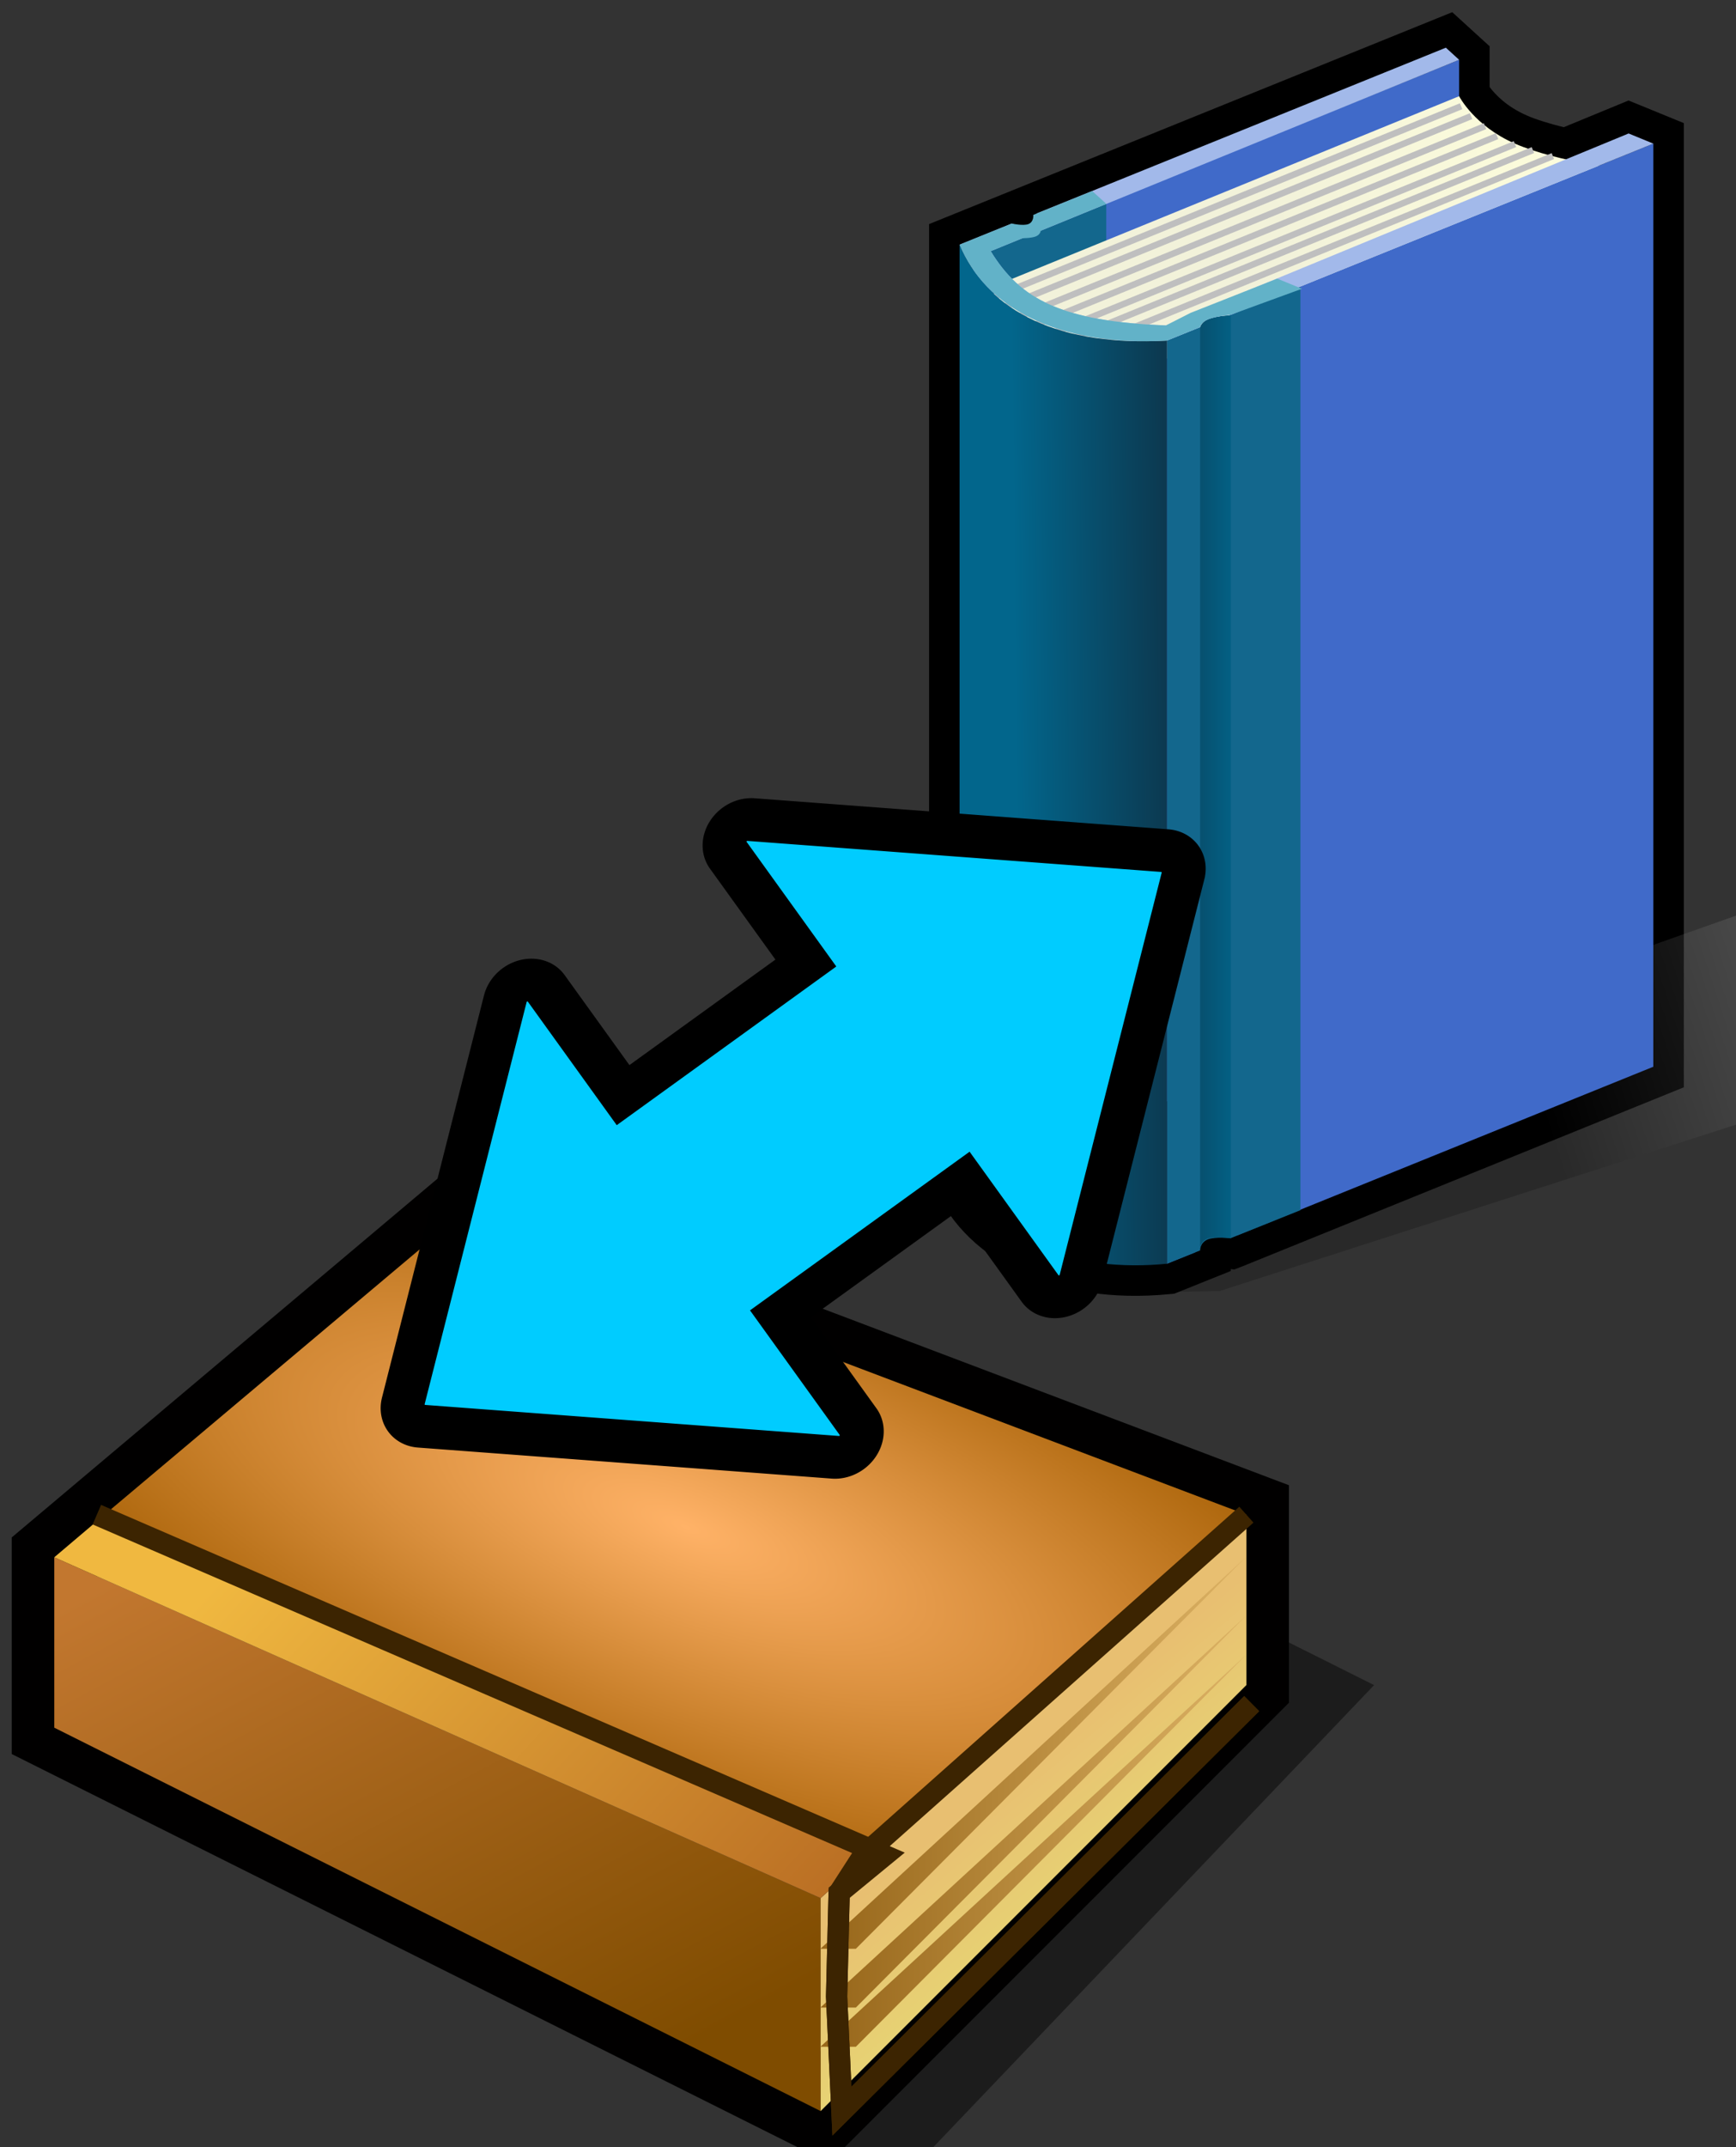 <?xml version="1.0" encoding="UTF-8" standalone="no"?>
<!-- Generator: Adobe Illustrator 10.0, SVG Export Plug-In . SVG Version: 3.0.0 Build 43)  -->

<svg
   xmlns:a="http://ns.adobe.com/AdobeSVGViewerExtensions/3.0/"
   xmlns:dc="http://purl.org/dc/elements/1.1/"
   xmlns:cc="http://creativecommons.org/ns#"
   xmlns:rdf="http://www.w3.org/1999/02/22-rdf-syntax-ns#"
   xmlns:svg="http://www.w3.org/2000/svg"
   xmlns="http://www.w3.org/2000/svg"
   xmlns:xlink="http://www.w3.org/1999/xlink"
   xmlns:sodipodi="http://sodipodi.sourceforge.net/DTD/sodipodi-0.dtd"
   xmlns:inkscape="http://www.inkscape.org/namespaces/inkscape"
   width="40.775"
   height="50.404"
   viewBox="0 0 40.775 50.404"
   overflow="visible"
   enable-background="new 0 0 40.775 50.404"
   xml:space="preserve"
   id="svg2"
   version="1.1"
   inkscape:version="0.91 r13725"
   sodipodi:docname="merge_books.svg"><rect x="0" y="0" width="40.775" height="50.404" fill="#333333" stroke="none"/><defs
     id="defs70"><radialGradient
       id="gradient0"
       gradientUnits="userSpaceOnUse"
       cx="0"
       cy="0"
       r="64"
       gradientTransform="matrix(0.218,0,0,0.219,44.25,8.75)"><stop
         offset="0.007"
         stop-color="#ffffff"
         id="stop11" /><stop
         offset="0.274"
         stop-color="#4b7aff"
         id="stop13" /><stop
         offset="0.714"
         stop-color="#0420ae"
         id="stop15-9" /><stop
         offset="0.876"
         stop-color="#031b92"
         id="stop17-5" /><stop
         offset="1"
         stop-color="#0431b3"
         id="stop19" /></radialGradient><linearGradient
       id="gradient1"
       gradientUnits="userSpaceOnUse"
       x1="61.14"
       y1="-4.27"
       x2="70.73"
       y2="3.29"><stop
         offset="0"
         stop-color="#910335"
         id="stop26" /><stop
         offset="1"
         stop-color="#ff90af"
         id="stop28" /></linearGradient><linearGradient
       id="gradient2"
       gradientUnits="userSpaceOnUse"
       x1="25.57"
       y1="1.69"
       x2="49.33"
       y2="5.08"><stop
         offset="0"
         stop-color="#fc3d5d"
         id="stop33" /><stop
         offset="0.992"
         stop-color="#f92145"
         id="stop35-6" /></linearGradient><linearGradient
       id="gradient3"
       gradientUnits="userSpaceOnUse"
       x1="24"
       y1="-18"
       x2="44"
       y2="-18"><stop
         offset="0"
         stop-color="#ffa5a5"
         id="stop40" /><stop
         offset="1"
         stop-color="#ff6e6e"
         id="stop42" /></linearGradient><linearGradient
       id="gradient4"
       gradientUnits="userSpaceOnUse"
       x1="18.66"
       y1="-12.2"
       x2="46.08"
       y2="3.6"><stop
         offset="0"
         stop-color="#fff289"
         id="stop49" /><stop
         offset="1"
         stop-color="#ffcc60"
         id="stop51" /></linearGradient><linearGradient
       id="gradient5"
       gradientUnits="userSpaceOnUse"
       x1="30.27"
       y1="9.3"
       x2="50.06"
       y2="17.27"><stop
         offset="0"
         stop-color="#f99b05"
         id="stop56" /><stop
         offset="1"
         stop-color="#fcb23d"
         id="stop58" /></linearGradient><linearGradient
       id="gradient6"
       gradientUnits="userSpaceOnUse"
       x1="20.5"
       y1="-6.81"
       x2="46.01"
       y2="6.86"><stop
         offset="0"
         stop-color="#ffffff"
         id="stop63" /><stop
         offset="1"
         stop-color="#fff289"
         id="stop65" /></linearGradient><inkscape:perspective
       sodipodi:type="inkscape:persp3d"
       inkscape:vp_x="0 : 24 : 1"
       inkscape:vp_y="0 : 1000 : 0"
       inkscape:vp_z="48 : 24 : 1"
       inkscape:persp3d-origin="24 : 16 : 1"
       id="perspective22" /><linearGradient
       id="linearGradient6918"><stop
         style="stop-color:#fcaf3e;stop-opacity:1"
         offset="0"
         id="stop6920" /><stop
         style="stop-color:#ffffff;stop-opacity:1;"
         offset="1"
         id="stop6922" /></linearGradient><linearGradient
       inkscape:collect="always"
       id="linearGradient3263"><stop
         style="stop-color:white;stop-opacity:1;"
         offset="0"
         id="stop3265" /><stop
         style="stop-color:white;stop-opacity:0;"
         offset="1"
         id="stop3267" /></linearGradient><linearGradient
       inkscape:collect="always"
       xlink:href="#linearGradient3263"
       id="linearGradient3854"
       gradientUnits="userSpaceOnUse"
       gradientTransform="matrix(0,1,-1,0,44.014,-2.97)"
       x1="20.875"
       y1="24.562"
       x2="52.219"
       y2="13.597" /><linearGradient
       id="XMLID_1_"
       gradientUnits="userSpaceOnUse"
       x1="-206.607"
       y1="369.654"
       x2="-221.779"
       y2="364.68"
       gradientTransform="matrix(1,0,0,-1,245.531,406.899)"><stop
         offset="0"
         style="stop-color:#FFFFFF"
         id="stop15" /><stop
         offset="1"
         style="stop-color:#000000"
         id="stop17" /></linearGradient><linearGradient
       id="XMLID_2_"
       gradientUnits="userSpaceOnUse"
       x1="-218.064"
       y1="403.439"
       x2="-231.804"
       y2="397.88"
       gradientTransform="matrix(1,0,0,-1,245.531,406.899)"><stop
         offset="0"
         style="stop-color:#FFFFDC"
         id="stop22" /><stop
         offset="1"
         style="stop-color:#F2F2DA"
         id="stop24" /></linearGradient><linearGradient
       id="XMLID_3_"
       gradientUnits="userSpaceOnUse"
       x1="-236.684"
       y1="376.598"
       x2="-233.166"
       y2="376.598"
       gradientTransform="matrix(1,0,0,-1,245.531,406.899)"><stop
         offset="0"
         style="stop-color:#0C3950"
         id="stop35" /><stop
         offset="1"
         style="stop-color:#02668C"
         id="stop37" /></linearGradient><linearGradient
       id="XMLID_4_"
       gradientUnits="userSpaceOnUse"
       x1="-234.76"
       y1="378.481"
       x2="-240.478"
       y2="378.753"
       gradientTransform="matrix(1.038,-0.024,-0.06,-0.962,275.751,387.473)"><stop
         offset="0"
         style="stop-color:#0C3950"
         id="stop60" /><stop
         offset="1"
         style="stop-color:#02668C"
         id="stop62" /></linearGradient><linearGradient
       inkscape:collect="always"
       xlink:href="#XMLID_1_"
       id="linearGradient7792"
       gradientUnits="userSpaceOnUse"
       gradientTransform="matrix(1,0,0,-1,245.531,406.899)"
       x1="-206.607"
       y1="369.654"
       x2="-221.779"
       y2="364.68" /><linearGradient
       inkscape:collect="always"
       xlink:href="#XMLID_2_"
       id="linearGradient7794"
       gradientUnits="userSpaceOnUse"
       gradientTransform="matrix(1,0,0,-1,245.531,406.899)"
       x1="-218.064"
       y1="403.439"
       x2="-231.804"
       y2="397.88" /><linearGradient
       inkscape:collect="always"
       xlink:href="#XMLID_3_"
       id="linearGradient7796"
       gradientUnits="userSpaceOnUse"
       gradientTransform="matrix(1,0,0,-1,245.531,406.899)"
       x1="-236.684"
       y1="376.598"
       x2="-233.166"
       y2="376.598" /><linearGradient
       inkscape:collect="always"
       xlink:href="#XMLID_4_"
       id="linearGradient7798"
       gradientUnits="userSpaceOnUse"
       gradientTransform="matrix(1.038,-0.024,-0.06,-0.962,275.751,387.473)"
       x1="-234.76"
       y1="378.481"
       x2="-240.478"
       y2="378.753" /></defs><sodipodi:namedview
     pagecolor="#ffffff"
     bordercolor="#666666"
     borderopacity="1"
     objecttolerance="10"
     gridtolerance="10"
     guidetolerance="10"
     inkscape:pageopacity="0"
     inkscape:pageshadow="2"
     inkscape:window-width="1364"
     inkscape:window-height="708"
     id="namedview68"
     showgrid="false"
     inkscape:zoom="2.6261636"
     inkscape:cx="-74.979391"
     inkscape:cy="-12.230274"
     inkscape:window-x="2"
     inkscape:window-y="30"
     inkscape:window-maximized="1"
     inkscape:current-layer="svg2" /><g
     style="color-interpolation:linearRGB"
     id="g7616"
     transform="matrix(0.5,0,0,0.5,0.275,21.555)"><g
       id="g7551"><path
         id="path7553"
         d="m 38,58 5,0 21,-22 -8,-4 -18,0 0,26 z"
         style="fill:#010000;fill-opacity:0.443"
         inkscape:connector-curvature="0" /><path
         id="path7555"
         d="M 2,30 21,14 58,28 58,36 38,56 2,38 2,30 Z"
         style="fill:none;stroke:#010000;stroke-width:4"
         inkscape:connector-curvature="0" /><linearGradient
         y2="42.9"
         x2="50.49"
         y1="14.68"
         x1="35.39"
         gradientUnits="userSpaceOnUse"
         id="gradient0-4"><stop
           id="stop7558"
           stop-color="#c2772f"
           offset="0" /><stop
           id="stop7560"
           stop-color="#7f4c00"
           offset="1" /></linearGradient><path
         id="path7562"
         d="M 38,56 2,38 2,30 38,46 38,56 Z"
         style="fill:url(#gradient0-4)"
         inkscape:connector-curvature="0" /><linearGradient
         y2="55.93"
         x2="27.91"
         y1="64.93"
         x1="35.46"
         gradientUnits="userSpaceOnUse"
         id="gradient1-4"><stop
           id="stop7565"
           stop-color="#e6e276"
           offset="0" /><stop
           id="stop7567"
           stop-color="#e8bf71"
           offset="1" /></linearGradient><path
         id="path7569"
         d="M 38,46 38,56 58,36 58,28 38,46 Z"
         style="fill:url(#gradient1-4)"
         inkscape:connector-curvature="0" /><radialGradient
         gradientTransform="matrix(0.607,0.228,-0.081,0.217,31.667,28.574)"
         r="64"
         cy="0"
         cx="0"
         gradientUnits="userSpaceOnUse"
         id="gradient2-9"><stop
           id="stop7572"
           stop-color="#ffb267"
           offset="0" /><stop
           id="stop7574"
           stop-color="#a35d01"
           offset="1" /></radialGradient><path
         id="path7576"
         d="M 4.23,28.11 21,14 58,28 40,44 4.23,28.11 Z"
         style="fill:url(#gradient2-9)"
         inkscape:connector-curvature="0" /><linearGradient
         y2="26.73"
         x2="57.12"
         y1="5.08"
         x1="33.55"
         gradientUnits="userSpaceOnUse"
         id="gradient3-8"><stop
           id="stop7579"
           stop-color="#f0b840"
           offset="0" /><stop
           id="stop7581"
           stop-color="#b96d23"
           offset="1" /></linearGradient><path
         id="path7583"
         d="M 2,30 4.23,28.11 40.37,43.86 38,46 2,30 Z"
         style="fill:url(#gradient3-8)"
         inkscape:connector-curvature="0" /><linearGradient
         y2="-48"
         x2="62"
         y1="-48"
         x1="26"
         gradientUnits="userSpaceOnUse"
         id="gradient4-6"><stop
           id="stop7586"
           stop-color="#7f4c00"
           offset="0" /><stop
           id="stop7588"
           stop-color="#e8bf71"
           offset="1" /></linearGradient><path
         id="path7590"
         transform="matrix(0.833,0,0,0.836,9.667,3.236)"
         d="m 58,32 -24,22 2,0"
         style="fill:url(#gradient4-6)"
         inkscape:connector-curvature="0" /><linearGradient
         y2="-48"
         x2="62"
         y1="-48"
         x1="26"
         gradientUnits="userSpaceOnUse"
         id="gradient5-0"><stop
           id="stop7593"
           stop-color="#7f4c00"
           offset="0" /><stop
           id="stop7595"
           stop-color="#e8bf71"
           offset="1" /></linearGradient><path
         id="path7597"
         transform="matrix(0.833,0,0,0.836,9.667,5.996)"
         d="m 58,32 -24,22 2,0"
         style="fill:url(#gradient5-0)"
         inkscape:connector-curvature="0" /><linearGradient
         y2="-48"
         x2="62"
         y1="-48"
         x1="26"
         gradientUnits="userSpaceOnUse"
         id="gradient6-2"><stop
           id="stop7600"
           stop-color="#7f4c00"
           offset="0" /><stop
           id="stop7602"
           stop-color="#e8bf71"
           offset="1" /></linearGradient><path
         id="path7604"
         transform="matrix(0.833,0,0,0.836,9.667,7.836)"
         d="m 58,32 -24,22 2,0"
         style="fill:url(#gradient6-2)"
         inkscape:connector-curvature="0" /><path
         id="path7606"
         d="M 58,28 40,44 38.87,45.75 38.75,50.62 39,56 58.25,36.87"
         style="fill:none;stroke:#3c2401;stroke-width:1"
         inkscape:connector-curvature="0" /><path
         id="path7608"
         d="M 4,28 41,44 38.87,45.75 38.75,50.62 39,56 58.25,36.87"
         style="fill:none;stroke:#3c2401;stroke-width:1"
         inkscape:connector-curvature="0" /></g></g><g
     transform="matrix(0.597,0,0,0.597,21.822,0.286)"
     id="g7754"><path
       d="M 19.882,0.284 0,8.332 0,45.648 0.071,45.844 c 1.155,3.219 4.848,5.009 9.407,4.56 l 0.171,-0.017 2.221,-0.892 c 0,0 0,-0.063 0,-0.076 0.068,0.009 0.138,0.017 0.138,0.017 l 0.317,-0.122 17.369,-7.041 0,-37.912 -2.174,-0.889 c 0,0 -2.015,0.831 -2.551,1.051 C 24.401,4.38 23.9,4.229 23.523,4.064 22.706,3.709 22.257,3.214 22.054,2.942 c 0,-0.404 0,-1.601 0,-1.601 L 20.583,0 19.882,0.284 Z"
       id="path7756"
       inkscape:connector-curvature="0"
       style="stroke:none" /><path
       d="m 1.721,45.915 19.133,-7.745 0,-36.298 -19.133,7.744 0,36.299 z"
       id="path7758"
       inkscape:connector-curvature="0"
       style="fill:#406ac9;stroke:none" /><path
       d="m 1.721,45.915 5.25,-2.104 0,-36.299 -5.25,2.104 0,36.299 z"
       id="path7760"
       inkscape:connector-curvature="0"
       style="fill:#13678d;stroke:none" /><path
       a:adobe-blending-mode="multiply"
       d="M 8.863,50.33 11.427,50.285 40.775,40.834 36.422,33.87 26.225,37.476 8.863,50.33 Z"
       id="path7762"
       style="opacity:0.2;fill:url(#linearGradient7792);stroke:none"
       inkscape:connector-curvature="0" /><path
       d="m 23.044,5.166 c 1.733,0.753 4.478,1.036 4.478,1.036 L 9.093,13.727 C 5.018,13.569 3.585,12.734 2.425,10.829 L 20.854,3.304 c 0,0 0.596,1.168 2.19,1.862 z"
       id="path7764"
       style="fill:url(#linearGradient7794);stroke:none"
       inkscape:connector-curvature="0" /><path
       d="M 2.504,11.221 20.933,3.697"
       id="path7766"
       inkscape:connector-curvature="0"
       style="fill:none;stroke:#bfbfbf;stroke-width:0.25" /><path
       d="m 9.36,49.209 1.103,-0.446 0.431,-0.778 1.221,0.11 16.378,-6.63 0,-36.298 -19.133,7.744 0,36.298 z"
       id="path7768"
       inkscape:connector-curvature="0"
       style="fill:#406ac9;stroke:none" /><path
       d="m 9.36,49.209 1.304,-0.522 c 0,0 -0.014,-0.307 0.307,-0.436 0.279,-0.111 0.899,-0.047 0.899,-0.047 l 2.74,-1.099 0,-36.298 -5.25,2.104 0,36.298 z"
       id="path7770"
       inkscape:connector-curvature="0"
       style="fill:#13678d;stroke:none" /><path
       d="m 10.664,48.689 c 0,0 -0.036,-0.338 0.28,-0.462 0.289,-0.112 0.93,-0.014 0.93,-0.014 l 0,-36.298 c 0,0 -0.561,0.021 -0.879,0.146 -0.285,0.111 -0.331,0.329 -0.331,0.329 l 0,36.299 z"
       id="path7772"
       style="fill:url(#linearGradient7796);stroke:none"
       inkscape:connector-curvature="0" /><path
       d="M 27.522,4.769 10.389,11.831 9.32,12.317 C 5.244,12.159 3.586,11.302 2.425,9.397 L 20.854,1.872 20.332,1.396 4.234,7.913 4.039,8.59 3.251,8.31 1.2,9.141 c 1.014,2.458 3.819,4.011 8.161,3.771 l 1.3,-0.526 c 0,0 0.025,-0.19 0.32,-0.31 0.308,-0.125 0.886,-0.178 0.886,-0.178 l 16.627,-6.73"
       id="path7774"
       inkscape:connector-curvature="0"
       style="fill:#a2b9ea;stroke:none" /><path
       d="M 2.896,11.613 21.324,4.088"
       id="path7776"
       inkscape:connector-curvature="0"
       style="fill:none;stroke:#bfbfbf;stroke-width:0.25" /><path
       d="M 3.445,12.006 21.873,4.481"
       id="path7778"
       inkscape:connector-curvature="0"
       style="fill:none;stroke:#bfbfbf;stroke-width:0.25" /><path
       d="M 3.917,12.398 22.346,4.874"
       id="path7780"
       inkscape:connector-curvature="0"
       style="fill:none;stroke:#bfbfbf;stroke-width:0.25" /><path
       d="M 4.623,12.712 23.052,5.187"
       id="path7782"
       inkscape:connector-curvature="0"
       style="fill:none;stroke:#bfbfbf;stroke-width:0.25" /><path
       d="M 5.329,12.947 23.757,5.422"
       id="path7784"
       inkscape:connector-curvature="0"
       style="fill:none;stroke:#bfbfbf;stroke-width:0.25" /><path
       d="M 6.114,13.183 24.542,5.658"
       id="path7786"
       inkscape:connector-curvature="0"
       style="fill:none;stroke:#bfbfbf;stroke-width:0.25" /><path
       d="m 1.2,45.439 c 1.073,2.988 4.594,4.122 8.161,3.771 l 0,-36.299 C 5.198,13.151 2.333,11.838 1.2,9.14 l 0,36.299 z"
       id="path7788"
       style="fill:url(#linearGradient7798);stroke:none"
       inkscape:connector-curvature="0" /><path
       d="M 13.699,10.477 10.288,11.823 9.32,12.316 C 5.244,12.158 3.586,11.301 2.425,9.396 L 3.671,8.887 c 0,0 0.352,0.002 0.528,-0.07 C 4.384,8.742 4.393,8.591 4.393,8.591 L 6.973,7.536 6.42,7.034 4.101,7.97 c 0,0 0.03,0.271 -0.192,0.361 C 3.708,8.411 3.252,8.312 3.252,8.312 L 1.2,9.141 c 1.014,2.458 3.819,4.011 8.161,3.771 l 1.3,-0.526 c 0,0 0.025,-0.19 0.32,-0.31 0.308,-0.125 0.886,-0.178 0.886,-0.178 l 2.804,-1.023 -0.972,-0.398 z"
       id="path7790"
       inkscape:connector-curvature="0"
       style="fill:#62b2c8;stroke:none" /></g><path
     sodipodi:type="inkscape:offset"
     inkscape:radius="1.03125"
     inkscape:original="M 29.5 10.0625 L 29.5 16.53125 C 29.494978 17.081441 29.050191 17.526228 28.5 17.53125 L 18.5 17.53125 C 17.949809 17.526228 17.505022 17.081441 17.5 16.53125 L 17.5 10.125 L 3.5 23.03125 L 17.5 36 L 17.5 29.53125 C 17.505022 28.981059 17.949809 28.536272 18.5 28.53125 L 28.5 28.53125 C 29.050191 28.536272 29.494978 28.981059 29.5 29.53125 L 29.5 35.9375 L 43.5 23.03125 L 29.5 10.0625 z "
     style="color:#000000;display:inline;overflow:visible;visibility:visible;color-interpolation:linearRGB;fill:#00ccff;fill-opacity:1;fill-rule:nonzero;stroke:#000000;stroke-width:2;stroke-linecap:round;stroke-linejoin:miter;stroke-miterlimit:4;stroke-dasharray:none;stroke-dashoffset:1.4;stroke-opacity:1;marker:none;marker-start:none;marker-mid:none;marker-end:none"
     id="path5945"
     d="M 29.445,9.033 A 1.031,1.031 0 0 0 28.469,10.062 l 0,6.438 -9.938,0 0,-6.375 A 1.031,1.031 0 0 0 16.801,9.367 L 2.801,22.273 a 1.031,1.031 0 0 0 -0.002,1.514 L 16.799,36.756 A 1.031,1.031 0 0 0 18.531,36 l 0,-6.438 9.938,0 0,6.375 a 1.031,1.031 0 0 0 1.73,0.758 l 14,-12.906 a 1.031,1.031 0 0 0 0.002,-1.514 l -14,-12.969 a 1.031,1.031 0 0 0 -0.756,-0.273 z"
     transform="matrix(0.432,-0.312,0.283,0.393,1.96,25.004)" /></svg>
